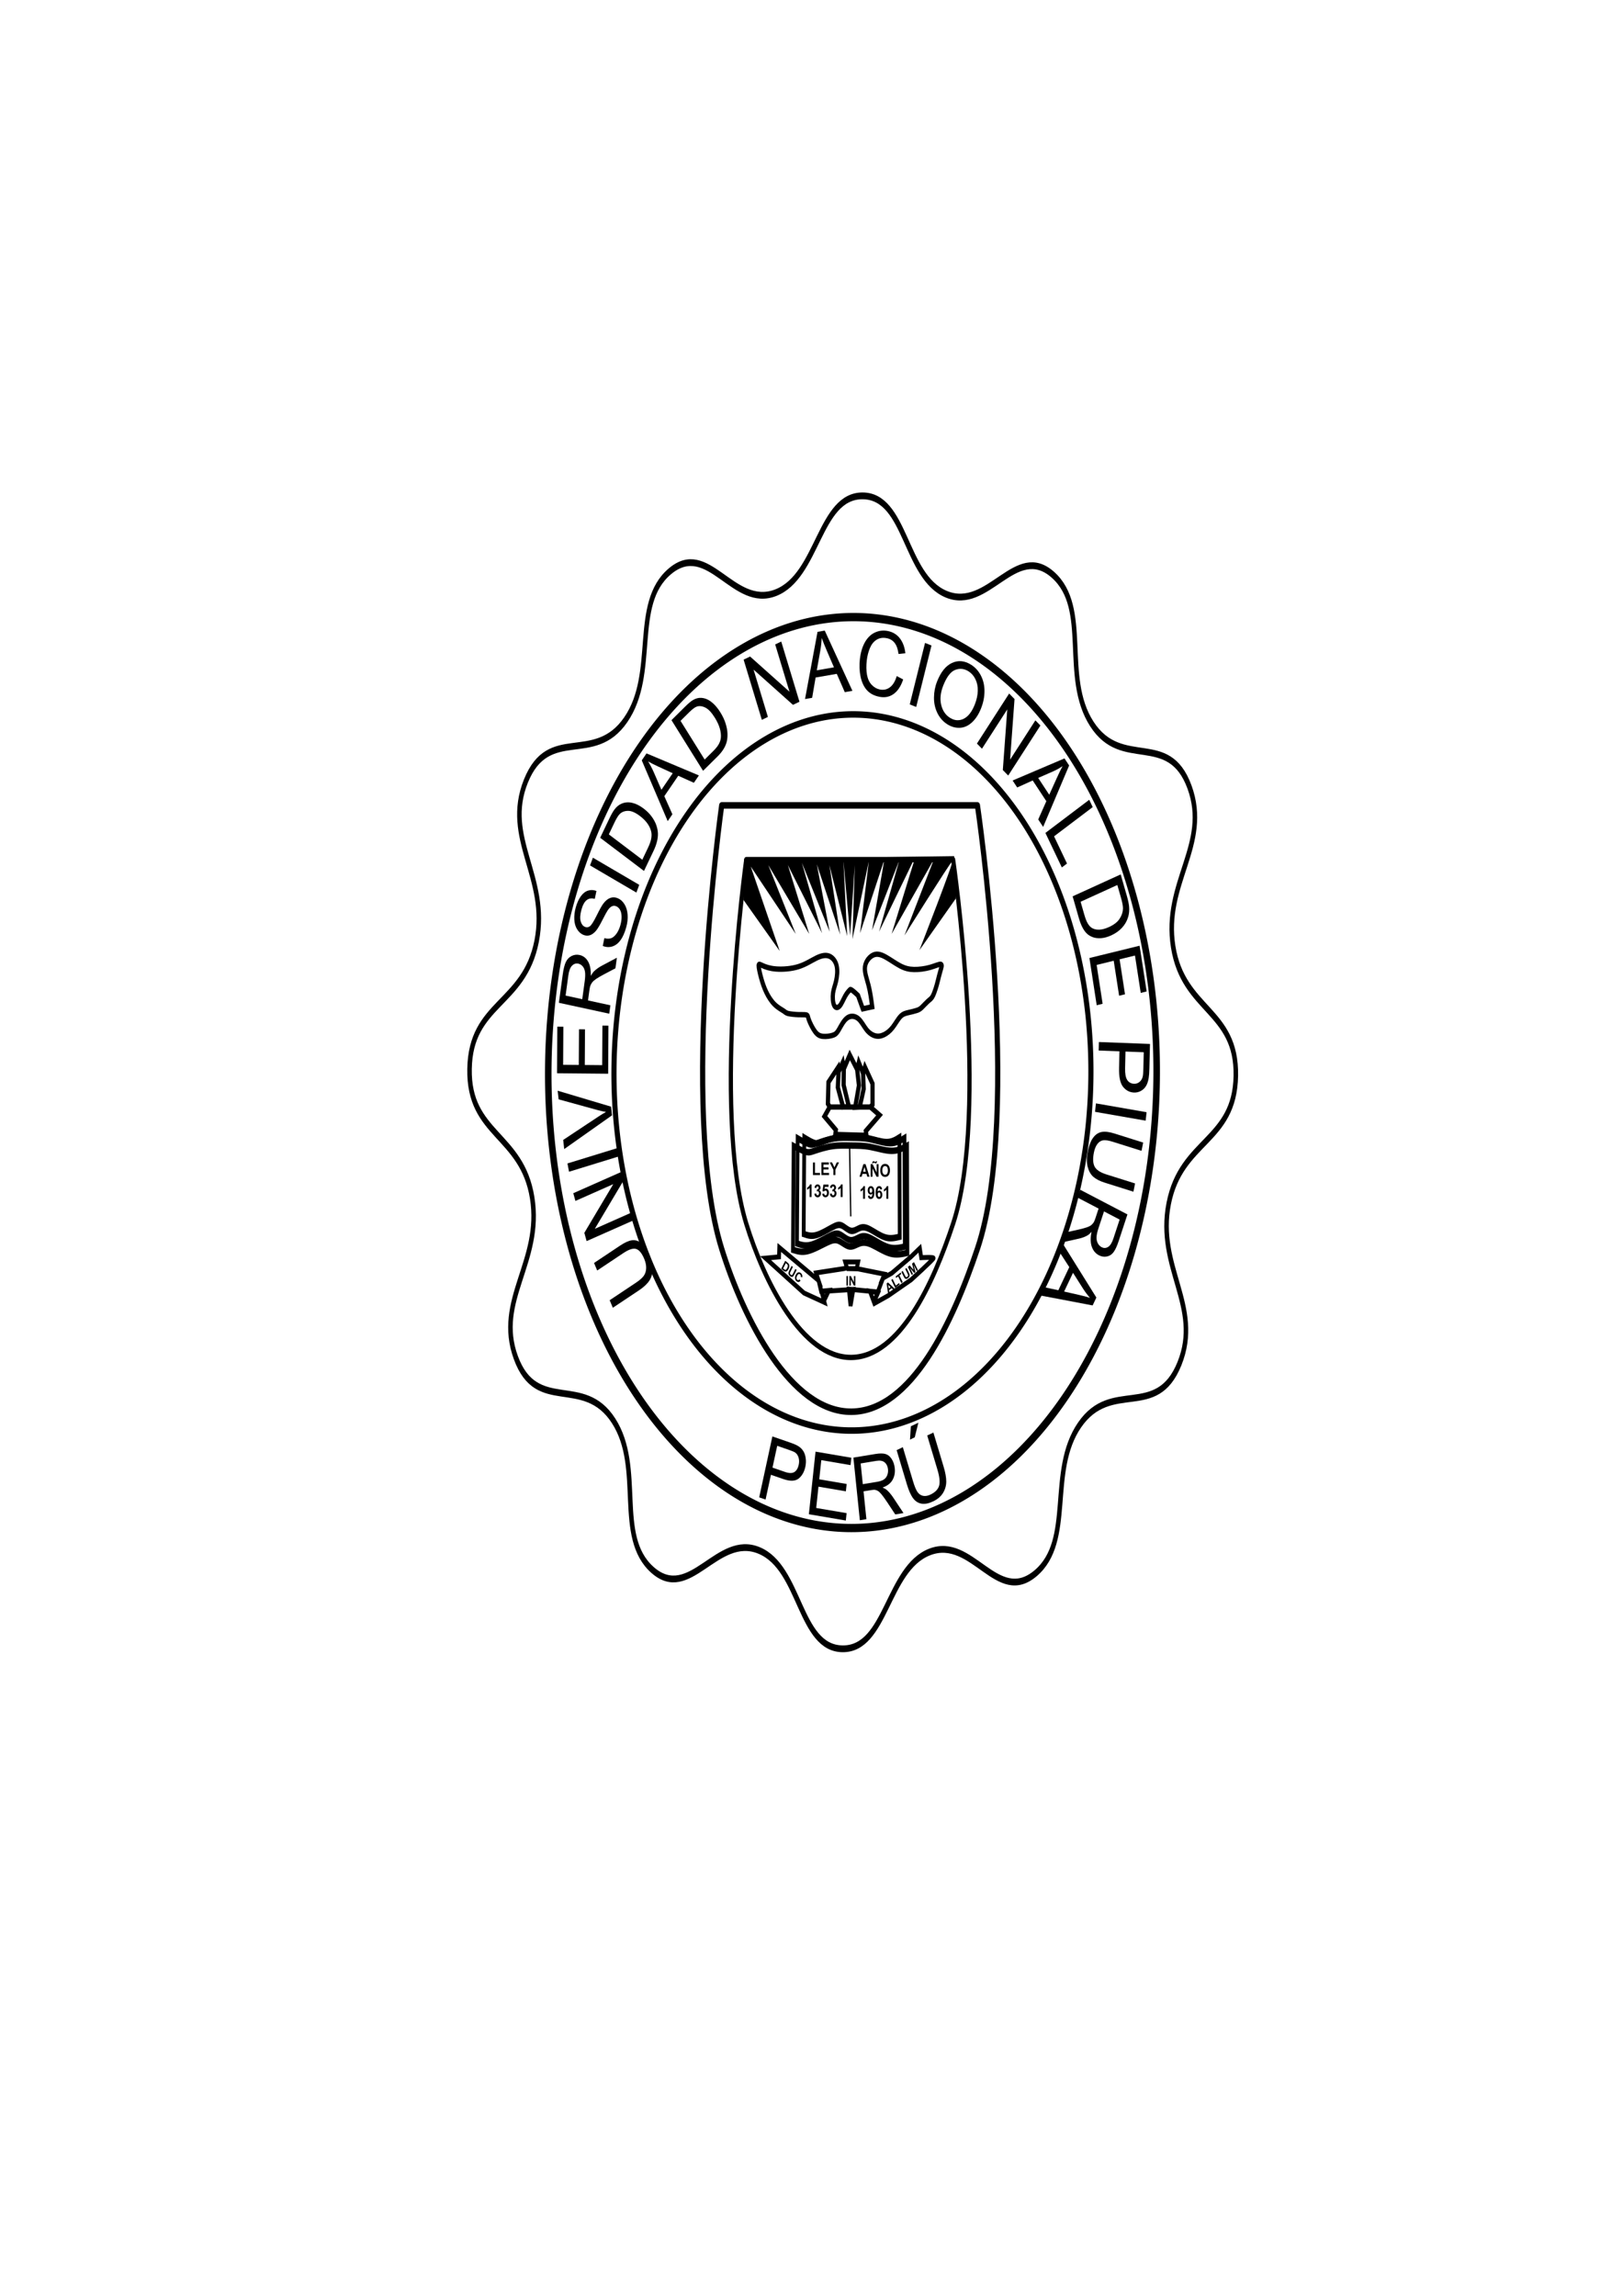 <?xml version="1.0" encoding="UTF-8"?>
<svg width="210mm" height="297mm" version="1.1" viewBox="0 0 210 297" xmlns="http://www.w3.org/2000/svg" xmlns:cc="http://creativecommons.org/ns#" xmlns:dc="http://purl.org/dc/elements/1.1/" xmlns:rdf="http://www.w3.org/1999/02/22-rdf-syntax-ns#">
<g transform="matrix(.64 0 0 .809 45.399 9.959)">
<path transform="matrix(.756 .071 -.075 .901 98.63 12.07)" d="m86.14 219.06c-7.647 8.848 0.59 20.47-9.088 27.038-9.677 6.567-17.435-5.38-28.482-1.54-11.047 3.838-9.726 18.021-21.39 18.87-11.664 0.85-12.41-13.376-23.896-15.575-11.487-2.199-17.434 10.745-27.96 5.648s-4.06-17.79-12.907-25.437c-8.848-7.647-20.47 0.589-27.038-9.088-6.567-9.677 5.38-17.436 1.54-28.483-3.838-11.047-18.022-9.725-18.87-21.39-0.85-11.664 13.376-12.41 15.575-23.896s-10.745-17.434-5.648-27.96c5.097-10.525 17.789-4.059 25.436-12.907 7.648-8.848-0.588-20.47 9.089-27.037 9.677-6.568 17.436 5.379 28.483 1.54 11.046-3.84 9.725-18.022 21.39-18.871 11.663-0.849 12.41 13.376 23.896 15.575s17.433-10.745 27.96-5.648c10.524 5.098 4.058 17.79 12.906 25.438 8.848 7.647 20.47-0.588 27.037 9.088 6.567 9.677-5.379 17.436-1.54 28.483s18.022 9.726 18.87 21.39c0.85 11.664-13.375 12.41-15.574 23.896-2.2 11.487 10.744 17.434 5.647 27.96-5.096 10.525-17.789 4.06-25.436 12.907z" fill="none" stroke="#000" stroke-linejoin="round" stroke-width="1.2" style="paint-order:fill markers stroke"/>
<path transform="matrix(1 .02 -.017 1 0 0)" d="m165.57 157.12a61.491 72.823 0 0 1-61.491 72.823 61.491 72.823 0 0 1-61.491-72.823 61.491 72.823 0 0 1 61.491-72.823 61.491 72.823 0 0 1 61.491 72.823z" fill="none" stroke="#000" stroke-linejoin="round" stroke-width="1.322" style="paint-order:fill markers stroke"/>
<path transform="matrix(1 .02 -.017 1 0 0)" d="m152.28 157.11a48.205 57.25 0 0 1-48.205 57.25 48.205 57.25 0 0 1-48.205-57.25 48.205 57.25 0 0 1 48.205-57.25 48.205 57.25 0 0 1 48.205 57.25z" fill="none" stroke="#000" stroke-linejoin="round" stroke-width="1.038" style="paint-order:fill markers stroke"/>
<path d="m74.97 116.48h51.704s9.234 49.144 0 70.897c-4.923 11.597-13.304 25.965-25.444 26.061-12.332 0.097-21.868-14.922-26.26-26.06-8.668-21.986 0-70.898 0-70.898z" fill="none" stroke="#000" stroke-linejoin="round" stroke-width="1.046" style="paint-order:fill markers stroke"/>
<g transform="matrix(1.023,0,0,1.02,-3.695,-4.465)" stroke-width="1" style="white-space:pre" aria-label="UNIVERSIDAD NACIONAL DE PIURA">
<path d="m52.294 191.49-0.625-1.182 5.159-2.728q1.346-0.712 2.299-0.826 0.953-0.114 1.874 0.42 0.912 0.531 1.595 1.822 0.664 1.255 0.653 2.281-0.011 1.027-0.646 1.799-0.642 0.776-2.061 1.526l-5.159 2.728-0.625-1.182 5.153-2.725q1.163-0.615 1.605-1.121 0.432-0.509 0.454-1.191 0.018-0.688-0.384-1.449-0.689-1.304-1.573-1.545-0.884-0.242-2.565 0.647z"/>
<path d="m59.734 183.53-9.529 3.35-0.455-1.294 5.722-7.636-7.481 2.631-0.425-1.209 9.529-3.35 0.455 1.294-5.728 7.638 7.488-2.633z"/>
<path d="m56.542 173.61-9.813 2.395-0.317-1.299 9.813-2.395z"/>
<path d="m55.227 167.16-9.452 5.292-0.203-1.433 6.897-3.628q0.829-0.437 1.563-0.757-0.852-0.116-1.714-0.307l-7.648-1.672-0.191-1.351 10.556 2.499z"/>
<path d="m54.46 160.64-10.101-0.075 0.054-7.303 1.192 9e-3 -0.045 5.967 3.094 0.023 0.042-5.588 1.185 9e-3 -0.042 5.588 3.438 0.026 0.046-6.201 1.192 9e-3z"/>
<path d="m54.674 151.23-9.955-1.712 0.759-4.414q0.229-1.331 0.62-1.977 0.384-0.647 1.134-0.945t1.572-0.156q1.059 0.182 1.668 0.993 0.609 0.811 0.559 2.277 0.341-0.48 0.632-0.709 0.629-0.486 1.512-0.866l3.007-1.266-0.285 1.657-2.298 0.961q-0.996 0.423-1.535 0.715-0.54 0.292-0.781 0.558-0.24 0.259-0.368 0.552-0.086 0.216-0.174 0.725l-0.263 1.528 4.421 0.76zm-5.335-2.274 0.487-2.832q0.155-0.903 0.06-1.444-0.103-0.542-0.464-0.877-0.369-0.336-0.851-0.419-0.706-0.121-1.25 0.316-0.543 0.431-0.733 1.538l-0.542 3.151z"/>
<path d="m53.396 140.61 0.309-1.227q0.745 0.164 1.314 0.018 0.564-0.154 1.076-0.706 0.506-0.554 0.788-1.368 0.251-0.723 0.228-1.35-0.023-0.628-0.301-1.023-0.283-0.404-0.725-0.558-0.449-0.156-0.871-0.011-0.429 0.143-0.864 0.663-0.283 0.332-1.051 1.539-0.775 1.204-1.238 1.635-0.595 0.559-1.24 0.715-0.649 0.147-1.306-0.081-0.723-0.251-1.205-0.877-0.489-0.629-0.542-1.53-0.052-0.901 0.282-1.864 0.368-1.061 0.993-1.749 0.621-0.696 1.436-0.902 0.815-0.206 1.666 0.053l-0.329 1.242q-0.939-0.216-1.597 0.19-0.656 0.4-1.038 1.5-0.397 1.146-0.157 1.82 0.236 0.665 0.828 0.871 0.514 0.178 0.975-0.078 0.458-0.249 1.343-1.664 0.88-1.423 1.339-1.906 0.673-0.7 1.403-0.892 0.724-0.194 1.492 0.072 0.762 0.264 1.287 0.935 0.519 0.669 0.612 1.62 0.089 0.942-0.266 1.964-0.449 1.295-1.132 2.043-0.68 0.741-1.609 0.981-0.933 0.231-1.899-0.075z"/>
<path d="m60.039 132.24-9.16-4.256 0.563-1.212 9.16 4.256z"/>
<path d="m61.541 128.85-8.659-5.201 1.792-2.983q0.607-1.01 1.05-1.467 0.618-0.641 1.383-0.897 0.99-0.338 2.096-0.131 1.104 0.197 2.261 0.892 0.986 0.592 1.61 1.28 0.624 0.688 0.909 1.35 0.28 0.658 0.31 1.263 0.028 0.596-0.19 1.293-0.214 0.691-0.686 1.477zm-0.334-1.76 1.11-1.849q0.514-0.856 0.646-1.437 0.135-0.586 0.019-1.049-0.163-0.652-0.713-1.288-0.553-0.645-1.533-1.234-1.359-0.816-2.355-0.803-0.999 3e-3 -1.63 0.492-0.454 0.354-1.068 1.376l-1.093 1.819z"/>
<path d="m66.227 121.04-5.127-9.528 0.939-1.092 10.353 3.454-0.993 1.154-3.087-1.102-2.755 3.202 1.595 2.836zm-1.243-4.915 2.233-2.596-2.808-1.025q-1.281-0.466-2.055-0.823 0.611 0.78 1.107 1.671z"/>
<path d="m73.214 113.15-6.242-7.941 2.736-2.15q0.926-0.728 1.503-0.998 0.806-0.379 1.612-0.347 1.046 0.037 2.006 0.623 0.961 0.576 1.796 1.638 0.711 0.905 1.049 1.77 0.338 0.865 0.369 1.585 0.027 0.715-0.16 1.291-0.186 0.567-0.637 1.141-0.446 0.57-1.167 1.136zm0.314-1.763 1.696-1.333q0.785-0.617 1.115-1.113 0.335-0.5 0.391-0.974 0.08-0.668-0.208-1.458-0.287-0.8-0.994-1.699-0.979-1.246-1.915-1.589-0.934-0.352-1.698-0.12-0.55 0.17-1.487 0.906l-1.669 1.311z"/>
<path d="m84.831 105.16-3.602-9.437 1.281-0.489 7.785 5.517-2.828-7.409 1.197-0.457 3.602 9.437-1.281 0.489-7.787-5.524 2.83 7.416z"/>
<path d="m93.366 101.9 2.469-10.535 1.427-0.196 5.47 9.444-1.509 0.207-1.583-2.87-4.184 0.575-0.683 3.182zm2.323-4.506 3.393-0.466-1.425-2.628q-0.651-1.197-0.995-1.978-0.059 0.989-0.277 1.985z"/>
<path d="m111.49 98.298 1.273 0.529q-0.656 1.568-1.867 2.267-1.203 0.693-2.764 0.463-1.615-0.238-2.535-1.042-0.911-0.81-1.259-2.136-0.341-1.325-0.13-2.756 0.23-1.561 0.994-2.632 0.772-1.077 1.958-1.515 1.194-0.444 2.516-0.249 1.5 0.221 2.409 1.135t1.108 2.357l-1.347 0.115q-0.187-1.142-0.775-1.737t-1.59-0.743q-1.152-0.17-2.01 0.268-0.852 0.439-1.303 1.326-0.45 0.881-0.596 1.869-0.188 1.275 0.039 2.283 0.235 1.003 0.95 1.589 0.715 0.586 1.628 0.721 1.111 0.164 1.976-0.363 0.865-0.527 1.323-1.748z"/>
<path d="m114.06 102.74 3.023-9.638 1.275 0.4-3.023 9.638z"/>
<path d="m119.45 99.168q1.116-2.254 2.956-2.927 1.843-0.679 3.757 0.268 1.254 0.62 1.964 1.718t0.703 2.432q2e-3 1.331-0.67 2.69-0.682 1.377-1.775 2.189t-2.391 0.869q-1.294 0.051-2.473-0.532-1.278-0.633-1.979-1.748t-0.691-2.441q0.01-1.325 0.6-2.517zm1.226 0.63q-0.81 1.636-0.401 3.015 0.418 1.376 1.746 2.033 1.352 0.669 2.694 0.149 1.348-0.517 2.212-2.264 0.547-1.105 0.577-2.113 0.039-1.011-0.46-1.819-0.49-0.812-1.385-1.255-1.272-0.63-2.626-0.208-1.345 0.418-2.357 2.462z"/>
<path d="m127.34 108.88 6.364-7.844 1.065 0.864-0.876 9.501 4.996-6.159 0.995 0.807-6.364 7.844-1.065-0.864 0.88-9.507-5.001 6.164z"/>
<path d="m134.39 114.67 10.251-3.462 0.919 1.109-5.136 9.63-0.972-1.172 1.603-2.86-2.696-3.251-3.063 1.099zm5.053-0.404 2.186 2.636 1.48-2.597q0.673-1.185 1.155-1.889-0.871 0.472-1.833 0.812z"/>
<path d="m140.87 122.89 8.662-5.197 0.688 1.146-7.639 4.583 2.559 4.266-1.022 0.613z"/>
<path d="m146.25 132.83 9.498-3.437 1.184 3.272q0.401 1.108 0.476 1.74 0.107 0.884-0.176 1.639-0.363 0.981-1.221 1.709-0.849 0.732-2.119 1.192-1.082 0.391-2.009 0.441-0.927 0.05-1.621-0.146-0.687-0.198-1.176-0.556-0.48-0.354-0.883-0.963-0.401-0.602-0.713-1.464zm1.576 0.851 0.734 2.028q0.34 0.939 0.707 1.407 0.37 0.474 0.802 0.677 0.609 0.285 1.45 0.26 0.849-0.022 1.925-0.411 1.49-0.539 2.109-1.32 0.628-0.777 0.647-1.575 0.011-0.576-0.394-1.697l-0.722-1.996z"/>
<path d="m149.57 142.5 9.915-1.929 1.395 7.169-1.17 0.228-1.139-5.857-3.037 0.591 1.067 5.485-1.163 0.226-1.067-5.485-3.375 0.657 1.184 6.087-1.17 0.228z"/>
<path d="m151.44 155.67 10.096 0.302-0.114 3.808q-0.03 1.006-0.142 1.533-0.146 0.74-0.512 1.232-0.359 0.492-0.995 0.777-0.636 0.291-1.387 0.269-1.288-0.038-2.159-0.885-0.864-0.846-0.8-2.988l0.077-2.59-4.105-0.123zm5.256 1.494-0.078 2.61q-0.039 1.295 0.427 1.853 0.466 0.558 1.341 0.585 0.634 0.019 1.091-0.291 0.464-0.303 0.624-0.822 0.1-0.335 0.127-1.244l0.077-2.583z"/>
<path d="m150.86 165.29 10.006 1.383-0.183 1.324-10.006-1.383z"/>
<path d="m158.59 177.84-0.324 1.297-5.662-1.416q-1.477-0.369-2.263-0.921-0.785-0.551-1.115-1.564-0.324-1.004 0.03-2.421 0.344-1.377 1.038-2.134t1.683-0.907q0.996-0.149 2.553 0.241l5.662 1.416-0.324 1.297-5.655-1.414q-1.277-0.319-1.944-0.237-0.662 0.09-1.133 0.583-0.473 0.5-0.682 1.335-0.358 1.43 0.139 2.201 0.496 0.77 2.341 1.232z"/>
<path d="m147.75 178.83 9.332 3.866-1.714 4.138q-0.517 1.248-1.04 1.791-0.517 0.546-1.315 0.671-0.797 0.125-1.568-0.195-0.993-0.411-1.408-1.337t-0.043-2.345q-0.439 0.393-0.773 0.552-0.721 0.335-1.666 0.511l-3.212 0.571 0.643-1.553 2.453-0.431q1.064-0.193 1.655-0.358 0.591-0.166 0.885-0.372 0.292-0.2 0.48-0.457 0.132-0.192 0.329-0.669l0.593-1.432-4.144-1.717zm4.702 3.395-1.1 2.654q-0.351 0.847-0.377 1.395-0.02 0.551 0.26 0.958 0.285 0.409 0.737 0.596 0.662 0.274 1.289-0.033 0.624-0.301 1.054-1.338l1.224-2.954z"/>
<path d="m144.26 187.22 6.683 8.509-0.738 1.236-10.792-1.63 0.781-1.307 3.231 0.557 2.166-3.626-2.058-2.521zm2.067 4.629-1.756 2.94 2.942 0.529q1.342 0.239 2.166 0.459-0.735-0.664-1.377-1.456z"/>
</g>
<path d="m65.015 193.48s-19.137-27.628-5.813-59.322c14.456-34.387 43.528-33.252 43.528-33.252s32.354-0.855 45.339 36.97c10.779 31.4-8.411 56.741-8.411 56.741" fill="none" stroke-width="1"/>
<path d="m79.936 125.15h41.82s7.469 40.35 0 58.21c-3.982 9.522-10.76 21.319-20.58 21.397-9.974 0.08-17.687-12.251-21.24-21.397-7.01-18.05 0-58.21 0-58.21z" fill="none" stroke="#000" stroke-linejoin="round" stroke-width=".853" style="paint-order:fill markers stroke"/>
<path d="m81.546 228.64s12.411 4.02 19.33 3.941c12.065-0.138 20.006-4.511 20.006-4.511v0.07" fill="none" stroke="#000" stroke-width=".095px"/>
<g transform="translate(0,-1.92)" stroke-width=".265" aria-label="PERÚ">
<path d="m82.552 229.05 2.666-9.743 3.675 1.006q0.97 0.265 1.457 0.498 0.685 0.316 1.077 0.788 0.394 0.465 0.521 1.15 0.134 0.687-0.065 1.411-0.34 1.243-1.367 1.89-1.025 0.641-3.092 0.075l-2.499-0.684-1.084 3.961zm2.688-4.758 2.519 0.689q1.249 0.342 1.902 0.02 0.652-0.322 0.883-1.166 0.167-0.611-0.027-1.129-0.186-0.522-0.653-0.8-0.302-0.175-1.179-0.415l-2.492-0.682z"/>
<path d="m92.594 231.75 1.348-10.011 7.238 0.975-0.159 1.181-5.913-0.796-0.413 3.066 5.538 0.746-0.158 1.175-5.538-0.746-0.459 3.407 6.146 0.828-0.159 1.181z"/>
<path d="m102.9 232.71-1.304-10.016 4.441-0.578q1.339-0.174 2.072 8e-3 0.732 0.176 1.237 0.805 0.506 0.629 0.613 1.456 0.139 1.066-0.456 1.887-0.595 0.821-2.011 1.207 0.559 0.184 0.864 0.395 0.65 0.457 1.274 1.189l2.097 2.499-1.667 0.217-1.597-1.911q-0.698-0.826-1.136-1.256-0.438-0.429-0.764-0.582-0.319-0.153-0.636-0.188-0.232-0.018-0.744 0.048l-1.537 0.2 0.579 4.448zm0.597-5.768 2.849-0.371q0.909-0.118 1.397-0.369 0.488-0.258 0.701-0.703 0.212-0.451 0.149-0.937-0.092-0.711-0.671-1.101-0.572-0.391-1.686-0.246l-3.17 0.413z"/>
<path d="m116.52 219.16 1.25-0.473 2.067 5.458q0.539 1.424 0.534 2.384-5e-3 0.96-0.649 1.808-0.64 0.839-2.006 1.356-1.327 0.503-2.345 0.365t-1.705-0.865q-0.69-0.733-1.259-2.235l-2.066-5.458 1.25-0.473 2.064 5.451q0.466 1.231 0.914 1.732 0.452 0.492 1.125 0.598 0.68 0.103 1.486-0.201 1.379-0.522 1.729-1.369 0.35-0.847-0.324-2.626zm-3.48 0.655 0.174-2.129 1.521-0.576-0.735 2.341z"/>
</g>
<path d="m86.694 139.76-7.327-8.175 0.118-6.517 42.485-0.474 0.355 6.754-7.386 8.293s7.327-14.81 6.618-14.217c-0.71 0.592-9.632 11.848-9.632 11.848l5.968-12.204-8.568 11.967 4.846-12.44-7.387 12.084 4.077-11.374-5.495 11.137 2.482-11.255-4.905 11.73 1.773-11.493-3.309 12.44 0.473-11.848-0.946 11.256-1.359-11.967 0.768 12.085-3.604-11.374 2.186 11.137-4.727-11.255 2.6 10.781-5.613-11.018 4.077 11.255-6.914-10.9 4.314 11.019-8.273-11.019 5.555 11.019-9.1-10.782z" stroke-width="1"/>
<path d="m100.94 145.93c0.197-0.156 1.591 0.94 1.591 0.94l0.972 2.139 1.901-0.329c-0.197-1.17-0.394-2.339-0.746-3.426-0.352-1.088-0.86-2.093-0.719-2.97s0.93-1.627 1.726-1.892c0.795-0.265 1.598-0.045 2.52 0.366 0.923 0.411 1.965 1.014 2.895 1.398s1.746 0.548 2.76 0.566c1.014 0.019 2.225-0.11 3.253-0.338s1.873-0.557 2.19-0.493 0.106 0.52-0.091 1.05c-0.198 0.53-0.38 1.134-0.525 1.591-0.144 0.458-0.249 0.77-0.425 1.208-0.176 0.439-0.423 1.004-0.68 1.342-0.258 0.337-0.525 0.447-0.905 0.72-0.38 0.275-0.873 0.713-1.233 0.983s-0.587 0.37-1.01 0.48-1.04 0.228-1.624 0.333-1.133 0.197-1.661 0.626c-0.528 0.43-1.035 1.197-1.606 1.773-0.57 0.576-1.204 0.96-1.81 1.179-0.605 0.219-1.182 0.274-1.774 0.137-0.591-0.137-1.197-0.466-1.732-1.014-0.535-0.549-1-1.316-1.655-1.737-0.655-0.42-1.5-0.493-2.197-0.1s-1.246 1.252-1.64 1.8c-0.395 0.548-0.634 0.786-1.19 0.95-0.557 0.165-1.43 0.256-2.092 0.201-0.662-0.054-1.113-0.256-1.598-0.776-0.486-0.521-1.007-1.362-1.24-1.873-0.232-0.512-0.176-0.695-0.458-0.768-0.281-0.073-0.9-0.037-1.647-0.055s-1.62-0.091-2.085-0.183c-0.464-0.091-0.52-0.2-0.922-0.41-0.401-0.211-1.148-0.522-1.81-1.033-0.662-0.512-1.24-1.225-1.69-1.965s-0.774-1.508-1.049-2.303c-0.275-0.794-0.5-1.617-0.493-1.955s0.247-0.192 0.796 9e-3c0.55 0.201 1.408 0.457 2.718 0.54 1.31 0.081 3.07-0.01 4.542-0.376 1.471-0.365 2.654-1.005 3.661-1.388 1.007-0.384 1.838-0.512 2.543-0.293 0.704 0.22 1.281 0.786 1.506 1.545 0.226 0.758 0.099 1.708-0.112 2.44-0.212 0.73-0.507 1.242-0.62 1.918s-0.042 1.517 0.218 1.955c0.261 0.439 0.712 0.476 1.12 0.12 0.408-0.357 0.774-1.106 1.155-1.636 0.38-0.53 0.774-0.841 0.972-0.996z" fill="none" stroke="#000" stroke-width=".853"/>
<path d="m102.36 158.72 0.365 2.544-0.767 3.485 0.913-0.035 0.804-2.893-0.11-2.474-0.876-1.743zm-3.762 0.383-0.146 2.474 1.06 3.137 1.168-0.07-1.06-3.45 0.037-2.579-0.219-1.01zm-1.79 5.61-1.058 1.5 2.3 2.16-0.109 0.732 6.281 0.14-0.11-0.698 2.776-2.544-1.862-1.29zm-0.255-3.972c0.646-0.79 1.936-2.335 1.936-2.335l0.11 0.697 0.84-1.499 0.218 1.011 1.206-2.23 1.497 2.335 0.329-1.116 0.876 1.743 0.365-1.01 1.534 2.648v3.346l-0.438 0.383h-8.217l-0.365-0.523z" fill="none" stroke="#000" stroke-width=".853"/>
<g transform="matrix(.444 0 0 .598 57.06 128.9)" fill="none" stroke="#000" stroke-width="1.726">
<path d="m77.942 68.055-0.275 25.774c1.668 0.343 3.337 0.686 5.645 0.32 2.307-0.365 5.255-1.44 7.289-2.08 2.033-0.639 3.153-0.845 4.455-0.49 1.303 0.354 2.788 1.268 4.182 1.416 1.394 0.149 2.696-0.468 3.976-0.765s2.536-0.274 4.513 0.32c1.976 0.594 4.673 1.76 7.072 2.193 2.4 0.434 4.501 0.137 6.603-0.16l-0.137-26.597c-1.714 0.64-3.427 1.28-5.86 1.268-2.434-0.011-5.587-0.674-8.25-0.994-2.662-0.32-4.832-0.297-7.129-0.32-2.296-0.023-4.718-0.091-7.197 0.137-2.48 0.229-5.016 0.754-6.638 1.109-1.623 0.354-2.331 0.537-3.554 0.32-1.222-0.217-2.958-0.834-3.827-1.143z"/>
<path d="m74.921 68.247-0.308 28.134c1.874 0.374 3.747 0.749 6.338 0.35 2.592-0.4 5.902-1.572 8.186-2.27 2.283-0.699 3.54-0.923 5.003-0.536 1.463 0.386 3.13 1.384 4.696 1.546 1.565 0.162 3.027-0.511 4.464-0.836 1.437-0.324 2.848-0.299 5.068 0.35 2.22 0.648 5.247 1.92 7.941 2.394 2.695 0.474 5.055 0.15 7.415-0.175l-0.153-29.032c-1.925 0.698-3.85 1.397-6.582 1.384-2.732-0.012-6.273-0.735-9.263-1.085-2.989-0.349-5.426-0.324-8.005-0.349s-5.299-0.1-8.083 0.15-5.632 0.823-7.454 1.21c-1.821 0.386-2.617 0.586-3.99 0.349-1.372-0.237-3.322-0.91-4.297-1.247z"/>
<path d="m73.107 70.317-0.327 27.758c1.988 0.37 3.976 0.738 6.725 0.344 2.75-0.393 6.262-1.55 8.685-2.239s3.757-0.91 5.31-0.529c1.551 0.382 3.32 1.366 4.981 1.526s3.213-0.505 4.738-0.825c1.524-0.32 3.022-0.295 5.377 0.345s5.567 1.895 8.426 2.362c2.859 0.468 5.363 0.148 7.868-0.172l-0.164-28.644c-2.041 0.689-4.083 1.378-6.983 1.365-2.9-0.012-6.656-0.725-9.828-1.07s-5.758-0.32-8.494-0.345c-2.737-0.024-5.622-0.098-8.576 0.148s-5.976 0.812-7.91 1.194c-1.932 0.381-2.776 0.578-4.233 0.344-1.456-0.234-3.525-0.898-4.56-1.23z"/>
</g>
<path d="m100.82 170.67 0.242 11.537" fill="none" stroke="#000" stroke-width=".265px"/>
<g stroke-width=".265" aria-label="LEY13531">
<path d="m93.423 175.59v-2.004h0.408v1.663h1.014v0.34z"/>
<path d="m95.136 175.59v-2.02h1.498v0.342h-1.09v0.448h1.014v0.34h-1.014v0.55h1.129v0.34z"/>
<path d="m97.549 175.59v-0.85l-0.74-1.17h0.478l0.475 0.799 0.466-0.799h0.47l-0.743 1.173v0.847z"/>
<path d="m93.138 179.11h-0.387v-1.459q-0.212 0.198-0.5 0.294v-0.351q0.152-0.05 0.329-0.187 0.178-0.139 0.244-0.324h0.314z"/>
<path d="m93.703 178.58 0.375-0.045q0.018 0.143 0.096 0.219 0.079 0.076 0.19 0.076 0.12 0 0.201-0.091 0.083-0.091 0.083-0.245 0-0.146-0.079-0.232-0.079-0.085-0.192-0.085-0.074 0-0.178 0.029l0.043-0.316q0.157 4e-3 0.24-0.068 0.083-0.073 0.083-0.193 0-0.102-0.061-0.163-0.061-0.061-0.161-0.061-0.099 0-0.17 0.069t-0.085 0.201l-0.357-0.061q0.037-0.183 0.112-0.292 0.076-0.11 0.209-0.172 0.135-0.063 0.302-0.063 0.285 0 0.458 0.182 0.142 0.149 0.142 0.336 0 0.266-0.291 0.424 0.174 0.037 0.277 0.167 0.105 0.13 0.105 0.313 0 0.266-0.194 0.453t-0.484 0.187q-0.274 0-0.455-0.157-0.181-0.158-0.209-0.413z"/>
<path d="m95.292 178.59 0.386-0.04q0.017 0.131 0.098 0.208 0.081 0.076 0.187 0.076 0.121 0 0.205-0.098 0.084-0.099 0.084-0.298 0-0.186-0.084-0.278-0.083-0.094-0.216-0.094-0.167 0-0.299 0.147l-0.314-0.045 0.198-1.051h1.024v0.362h-0.73l-0.061 0.343q0.13-0.065 0.265-0.065 0.258 0 0.437 0.187 0.179 0.187 0.179 0.486 0 0.249-0.145 0.445-0.197 0.267-0.547 0.267-0.28 0-0.456-0.15-0.176-0.15-0.211-0.404z"/>
<path d="m96.842 178.58 0.375-0.045q0.018 0.143 0.096 0.219 0.079 0.076 0.19 0.076 0.12 0 0.201-0.091 0.083-0.091 0.083-0.245 0-0.146-0.079-0.232-0.079-0.085-0.192-0.085-0.074 0-0.178 0.029l0.043-0.316q0.157 4e-3 0.24-0.068 0.083-0.073 0.083-0.193 0-0.102-0.061-0.163-0.061-0.061-0.161-0.061-0.099 0-0.17 0.069t-0.085 0.201l-0.357-0.061q0.037-0.183 0.112-0.292 0.076-0.11 0.209-0.172 0.135-0.063 0.302-0.063 0.285 0 0.458 0.182 0.142 0.149 0.142 0.336 0 0.266-0.291 0.424 0.174 0.037 0.277 0.167 0.105 0.13 0.105 0.313 0 0.266-0.194 0.453t-0.484 0.187q-0.274 0-0.455-0.157-0.181-0.158-0.209-0.413z"/>
<path d="m99.416 179.11h-0.387v-1.459q-0.212 0.198-0.5 0.294v-0.351q0.152-0.05 0.329-0.187 0.178-0.139 0.244-0.324h0.314z"/>
</g>
<g stroke-width=".265" aria-label="AÑO1961">
<path d="m104.86 175.86h-0.444l-0.176-0.459h-0.808l-0.167 0.459h-0.433l0.787-2.02h0.431zm-0.751-0.799-0.278-0.75-0.273 0.75z"/>
<path d="m105.08 175.86v-2.02h0.397l0.827 1.349v-1.349h0.379v2.02h-0.409l-0.814-1.317v1.317zm0.507-2.132h-0.176q-1e-3 -0.032-1e-3 -0.05 0-0.145 0.07-0.222 0.07-0.079 0.181-0.079 0.048 0 0.09 0.011 0.041 0.01 0.15 0.059 0.11 0.048 0.172 0.048 0.044 0 0.073-0.028 0.03-0.028 0.039-0.092h0.179q-1e-3 0.186-0.07 0.266-0.068 0.08-0.175 0.08-0.047 0-0.092-0.01-0.032-8e-3 -0.158-0.057-0.127-0.048-0.185-0.048-0.044 0-0.069 0.028-0.025 0.026-0.026 0.092z"/>
<path d="m107.03 174.86q0-0.309 0.092-0.518 0.069-0.154 0.187-0.277 0.12-0.123 0.262-0.182 0.189-0.08 0.435-0.08 0.446 0 0.714 0.277 0.269 0.277 0.269 0.77 0 0.489-0.266 0.766-0.266 0.276-0.711 0.276-0.451 0-0.717-0.274-0.266-0.276-0.266-0.758zm0.42-0.014q0 0.343 0.158 0.521 0.158 0.176 0.402 0.176 0.244 0 0.4-0.175 0.157-0.176 0.157-0.528 0-0.347-0.153-0.518-0.152-0.171-0.404-0.171-0.252 0-0.407 0.174-0.154 0.172-0.154 0.521z"/>
<path d="m103.94 179.39h-0.387v-1.459q-0.212 0.198-0.5 0.294v-0.351q0.152-0.05 0.329-0.187 0.178-0.139 0.244-0.324h0.314z"/>
<path d="m104.53 178.92 0.375-0.041q0.014 0.114 0.072 0.169 0.058 0.055 0.153 0.055 0.12 0 0.204-0.11 0.084-0.11 0.107-0.458-0.146 0.169-0.365 0.169-0.238 0-0.412-0.183-0.172-0.185-0.172-0.48 0-0.307 0.182-0.495 0.183-0.189 0.466-0.189 0.307 0 0.504 0.238 0.197 0.237 0.197 0.781 0 0.554-0.205 0.799-0.205 0.245-0.535 0.245-0.237 0-0.383-0.125-0.146-0.127-0.187-0.378zm0.876-0.846q0-0.187-0.087-0.291-0.085-0.103-0.198-0.103-0.107 0-0.179 0.085-0.07 0.084-0.07 0.277 0 0.196 0.077 0.288 0.077 0.091 0.193 0.091 0.112 0 0.187-0.088 0.077-0.088 0.077-0.259z"/>
<path d="m107.4 177.86-0.375 0.041q-0.014-0.116-0.072-0.171-0.058-0.055-0.15-0.055-0.123 0-0.208 0.11-0.084 0.11-0.106 0.459 0.145-0.171 0.36-0.171 0.243 0 0.415 0.185 0.174 0.185 0.174 0.477 0 0.31-0.182 0.497-0.182 0.187-0.467 0.187-0.306 0-0.503-0.237-0.197-0.238-0.197-0.78 0-0.555 0.205-0.801 0.205-0.245 0.533-0.245 0.23 0 0.38 0.13 0.152 0.128 0.193 0.373zm-0.878 0.845q0 0.189 0.087 0.292 0.087 0.102 0.198 0.102 0.107 0 0.179-0.084 0.072-0.084 0.072-0.276 0-0.197-0.077-0.288-0.077-0.092-0.193-0.092-0.112 0-0.189 0.088-0.077 0.087-0.077 0.258z"/>
<path d="m108.65 179.39h-0.387v-1.459q-0.212 0.198-0.5 0.294v-0.351q0.152-0.05 0.329-0.187 0.178-0.139 0.244-0.324h0.314z"/>
</g>
<path d="m83.838 188.88 2.722-0.203 0.057-1.505 7.94 5.286-0.511-1.22 5.67-0.691 0.568-0.122-0.34-0.935h2.608l-0.283 1.057h-2.042l2.269 0.04 5.387 0.854-0.34 0.65 1.814-0.812 3.857-2.602 1.814-1.383 0.284 1.505s2.495-0.122 2.495 0.081-4.537 3.456-4.537 3.456l-4.593 2.52-2.836 1.261-0.907-1.951 1.645 0.244-0.851 1.544 1.928-4.025-1.134 2.359-5.841-0.448 0.34 2.684 0.567-2.643-6.408 0.325 0.567 1.342 0.907-1.504-1.587 0.122-0.51-1.708 1.19 3.496-4.14-1.504z" fill="none" stroke="#000" stroke-width=".787"/>
<path d="m86.872 190.5 5.312 3.359-0.137-0.069" fill="none" stroke-width="1"/>
<g stroke-width=".265" aria-label="DUC">
<path d="m87.811 189.3 0.473 0.299q0.16 0.101 0.228 0.179 0.092 0.104 0.118 0.24 0.027 0.136-0.009 0.285-0.035 0.149-0.149 0.329-0.1 0.158-0.212 0.248-0.136 0.109-0.28 0.14-0.109 0.023-0.246-0.013-0.103-0.027-0.246-0.118l-0.487-0.308zm0.122 0.38-0.536 0.848 0.193 0.122q0.108 0.069 0.164 0.087 0.073 0.024 0.138 0.013 0.066-0.011 0.146-0.08 0.081-0.07 0.175-0.218 0.094-0.148 0.118-0.245 0.024-0.096 0.005-0.17-0.019-0.074-0.082-0.136-0.046-0.046-0.205-0.146z"/>
<path d="m89.102 190.12 0.259 0.164-0.439 0.694q-0.104 0.165-0.126 0.22-0.033 0.089-0.002 0.176 0.033 0.087 0.141 0.155 0.11 0.07 0.194 0.06 0.085-0.01 0.137-0.068t0.149-0.21l0.448-0.708 0.259 0.164-0.425 0.673q-0.146 0.231-0.227 0.313-0.081 0.082-0.179 0.112-0.097 0.03-0.217 0.01-0.119-0.021-0.271-0.117-0.183-0.116-0.252-0.218-0.067-0.102-0.08-0.205-0.012-0.103 0.018-0.188 0.044-0.126 0.18-0.341z"/>
<path d="m90.703 192.26 0.2 0.238q-0.19 0.173-0.389 0.19-0.198 0.017-0.404-0.114-0.255-0.161-0.309-0.439-0.054-0.279 0.137-0.581 0.202-0.32 0.479-0.392 0.277-0.073 0.546 0.097 0.235 0.149 0.294 0.38 0.035 0.137-0.018 0.319l-0.295-0.101q0.04-0.114 0.004-0.217-0.035-0.103-0.138-0.168-0.142-0.09-0.296-0.044-0.153 0.046-0.298 0.275-0.154 0.243-0.131 0.401t0.162 0.247q0.103 0.065 0.219 0.047t0.237-0.139z"/>
</g>
<g stroke-width=".265" aria-label="IN">
<path d="m100.19 193.26v-1.515h0.306v1.515z"/>
<path d="m100.79 193.26v-1.515h0.298l0.62 1.012v-1.012h0.284v1.515h-0.307l-0.611-0.988v0.988z"/>
</g>
<g stroke-width=".265" aria-label="ALTUM ">
<path d="m109.9 193.73-0.283 0.175-0.294-0.223-0.515 0.319 0.075 0.358-0.276 0.171-0.295-1.599 0.275-0.17zm-0.794-0.214-0.473-0.368 0.122 0.586z"/>
<path d="m110.05 193.64-0.79-1.278 0.26-0.161 0.656 1.061 0.647-0.4 0.134 0.217z"/>
<path d="m111.3 192.87-0.662-1.071-0.382 0.236-0.135-0.218 1.024-0.633 0.135 0.218-0.382 0.236 0.662 1.071z"/>
<path d="m111.31 191.08 0.26-0.161 0.432 0.698q0.103 0.166 0.143 0.209 0.066 0.069 0.158 0.079 0.093 8e-3 0.202-0.059 0.111-0.069 0.139-0.148 0.028-0.081-1e-3 -0.153-0.029-0.073-0.124-0.226l-0.441-0.713 0.26-0.161 0.419 0.677q0.144 0.232 0.182 0.341 0.038 0.109 0.022 0.21-0.015 0.101-0.086 0.199-0.071 0.097-0.224 0.192-0.185 0.114-0.306 0.131-0.122 0.016-0.219-0.018-0.098-0.034-0.162-0.098-0.094-0.095-0.228-0.311z"/>
<path d="m113.4 191.57-0.797-1.289 0.389-0.241 0.777 0.734-0.312-1.022 0.39-0.241 0.797 1.289-0.242 0.149-0.627-1.014 0.372 1.173-0.251 0.155-0.882-0.857 0.627 1.014z"/>
</g>
<path d="m108.61 194.53 7.05-4.36 0.081-0.044" fill="none" stroke-width="1"/>
</g>
</svg>
